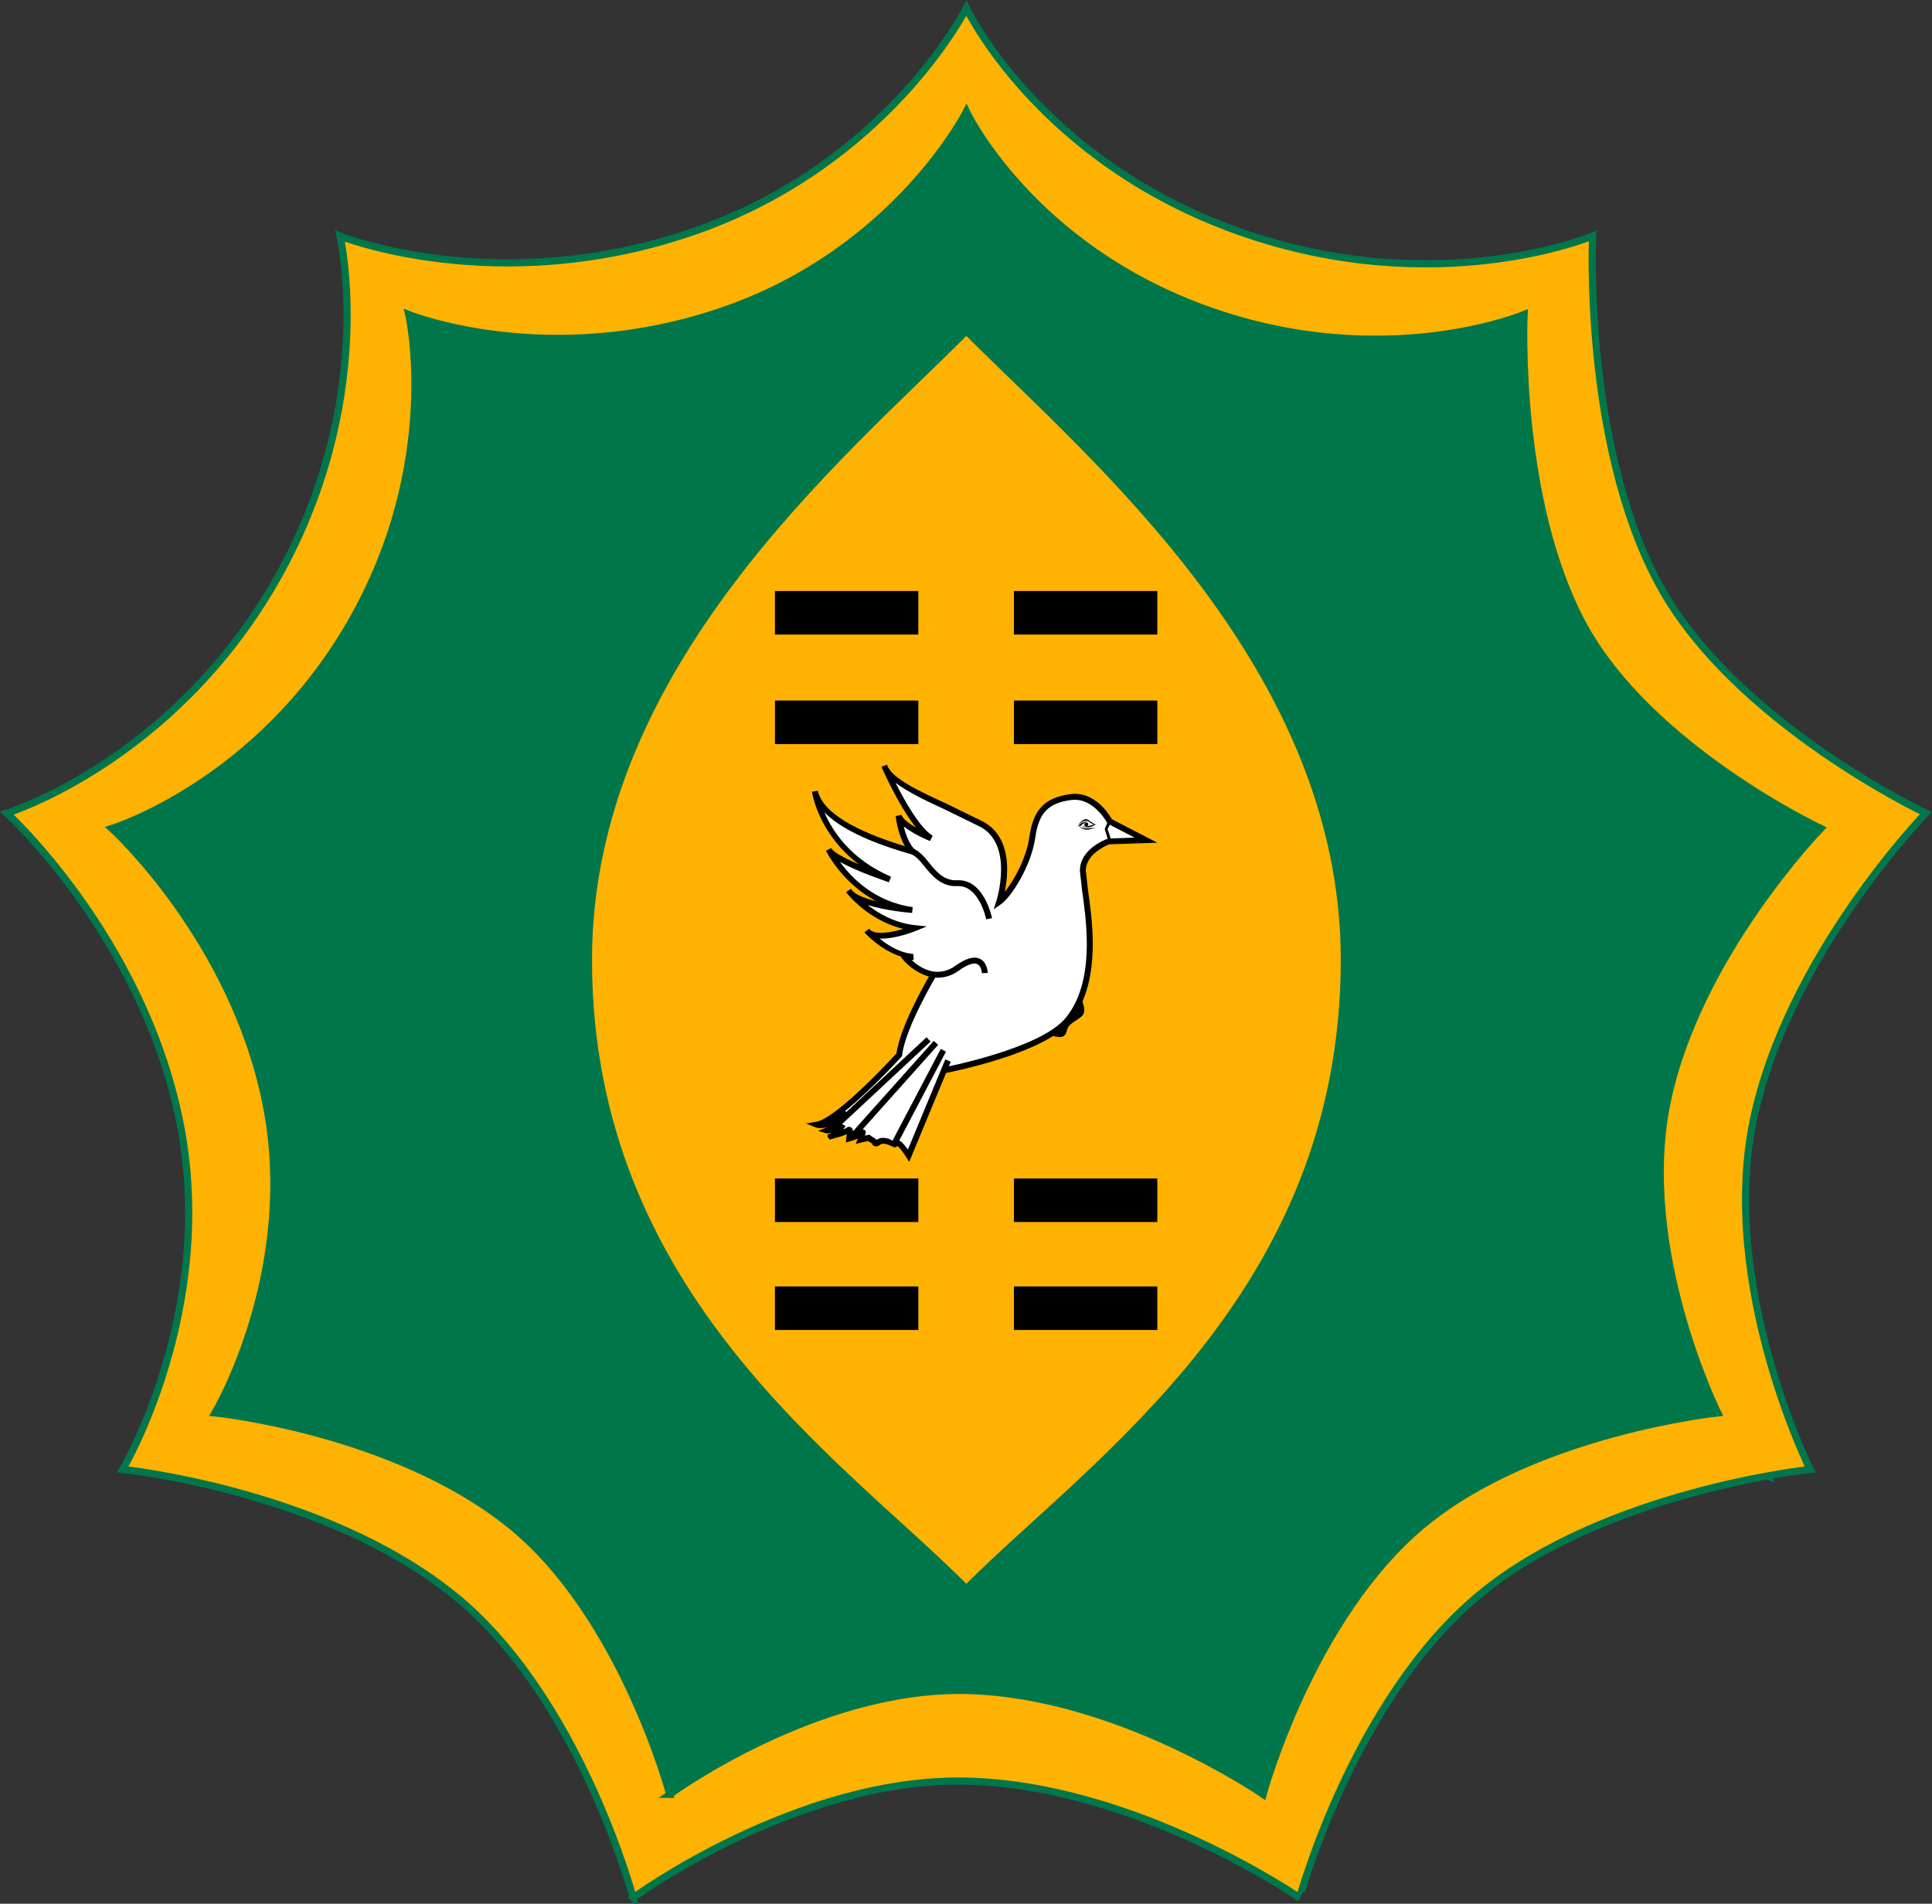 <?xml version="1.0" encoding="UTF-8" standalone="no"?>
<!-- Created with Inkscape (http://www.inkscape.org/) -->

<svg
   xmlns:dc="http://purl.org/dc/elements/1.1/"
   xmlns:cc="http://creativecommons.org/ns#"
   xmlns:rdf="http://www.w3.org/1999/02/22-rdf-syntax-ns#"
   xmlns:svg="http://www.w3.org/2000/svg"
   xmlns="http://www.w3.org/2000/svg"
   xmlns:sodipodi="http://sodipodi.sourceforge.net/DTD/sodipodi-0.dtd"
   xmlns:inkscape="http://www.inkscape.org/namespaces/inkscape"
   width="242.875"
   height="239.344"
   id="svg2"
   sodipodi:version="0.32"
   inkscape:version="0.48.1 "
   version="1.0"
   sodipodi:docname="Aa.svg"
   inkscape:output_extension="org.inkscape.output.svg.inkscape">
  <rect width="100%" height="100%" fill="#333333" stroke="none"/>
  <defs
     id="defs4">
    <clipPath
       id="t">
      <path
         d="M 0,0 22.5,15 0,30"
         id="path3373"
         inkscape:connector-curvature="0" />
    </clipPath>
    <clipPath
       id="around">
      <rect
         width="45"
         height="30"
         id="rect3370"
         x="0"
         y="0" />
    </clipPath>
    <inkscape:perspective
       sodipodi:type="inkscape:persp3d"
       inkscape:vp_x="0 : 526.18109 : 1"
       inkscape:vp_y="0 : 1000 : 0"
       inkscape:vp_z="744.09448 : 526.18109 : 1"
       inkscape:persp3d-origin="372.04724 : 350.78739 : 1"
       id="perspective10" />
    <inkscape:perspective
       id="perspective2447"
       inkscape:persp3d-origin="372.04724 : 350.78739 : 1"
       inkscape:vp_z="744.09448 : 526.18109 : 1"
       inkscape:vp_y="0 : 1000 : 0"
       inkscape:vp_x="0 : 526.18109 : 1"
       sodipodi:type="inkscape:persp3d" />
    <inkscape:perspective
       id="perspective2596"
       inkscape:persp3d-origin="450 : 200 : 1"
       inkscape:vp_z="900 : 300 : 1"
       inkscape:vp_y="0 : 1000 : 0"
       inkscape:vp_x="0 : 300 : 1"
       sodipodi:type="inkscape:persp3d" />
    <inkscape:perspective
       id="perspective2643"
       inkscape:persp3d-origin="300 : 200 : 1"
       inkscape:vp_z="600 : 300 : 1"
       inkscape:vp_y="0 : 1000 : 0"
       inkscape:vp_x="0 : 300 : 1"
       sodipodi:type="inkscape:persp3d" />
    <inkscape:perspective
       id="perspective2509"
       inkscape:persp3d-origin="372.04724 : 350.78739 : 1"
       inkscape:vp_z="744.09448 : 526.18109 : 1"
       inkscape:vp_y="0 : 1000 : 0"
       inkscape:vp_x="0 : 526.18109 : 1"
       sodipodi:type="inkscape:persp3d" />
  </defs>
  <sodipodi:namedview
     id="base"
     pagecolor="#ffffff"
     bordercolor="#666666"
     borderopacity="1.0"
     gridtolerance="10000"
     guidetolerance="10"
     objecttolerance="10"
     inkscape:pageopacity="0"
     inkscape:pageshadow="2"
     inkscape:zoom="2.2235194"
     inkscape:cx="107.38459"
     inkscape:cy="146.37353"
     inkscape:document-units="px"
     inkscape:current-layer="svg2"
     showgrid="false"
     inkscape:window-width="1280"
     inkscape:window-height="1004"
     inkscape:window-x="-8"
     inkscape:window-y="-8"
     inkscape:window-maximized="1"
     fit-margin-top="0"
     fit-margin-left="0"
     fit-margin-right="0"
     fit-margin-bottom="0" />
  <path
     style="fill:#00774b;fill-opacity:1;stroke:#00774b;stroke-width:0.6;stroke-miterlimit:4;stroke-opacity:1;stroke-dasharray:none;stroke-dashoffset:0"
     d="m 121.49,14.038 c -1e-5,0 -8.827,17.524 -30.594,25.031 -21.917,7.559 -39.5,0.469 -39.5,0.469 0,0 4.291,18.638 -7.375,38.844 -11.613,20.115 -29.938,25.781 -29.938,25.781 0,0 15.157,13.813 19.344,34.469 4.277,21.101 -6.406,39 -6.406,39 0,0 22.327,2.261 36.969,13.969 14.154,11.318 20.188,34 20.188,34 0,0 18.406,-13.486 37.312,-13.062 19.008,0.425 37.281,13.062 37.281,13.062 0,0 6.075,-22.368 20.188,-34 14.036,-11.569 36.969,-13.969 36.969,-13.969 1e-5,0 -10.175,-20.475 -6.375,-39 3.787,-18.459 19.344,-34.469 19.344,-34.469 0,0 -21.631,-10.196 -29.969,-25.781 -8.422,-15.743 -7.344,-38.844 -7.344,-38.844 0,0 -17.416,7.326 -39.5,-0.469 C 129.573,31.124 121.49,14.038 121.49,14.038 z m 100.875,171.531 c -0.213,0.038 -0.308,0.052 -0.531,0.094 0.234,0.063 0.455,0.152 0.688,0.219 -0.056,-0.103 -0.101,-0.209 -0.156,-0.312 z"
     id="blue_background"
     inkscape:connector-curvature="0"
     sodipodi:nodetypes="cscscscscscscscscscccccc" />
  <g
     id="roundel"
     transform="matrix(0.408,0,0,0.408,-1.014,1.031)" />
  <path
     d="m 121.485,199.116 c -15.686,-15.688 -47.062,-36.606 -47.062,-78.439 0,-36.606 31.375,-62.751 47.062,-78.439 15.689,15.688 47.065,41.833 47.065,78.439 0,41.833 -31.375,62.751 -47.065,78.439 z"
     id="path68"
     inkscape:connector-curvature="0"
     style="fill:#ffb300;fill-opacity:1;fill-rule:evenodd;stroke:none" />
  <g
     font-size="12px"
     transform="matrix(0,0.308,-0.339,0,145.476,25.253)"
     id="g72"
     style="font-size:12px;fill:#000000;fill-rule:evenodd;stroke-width:1pt">
    <path
       style="fill:#000000"
       d="m 688.688,401.281 0,5.469 18,0 0,-5.469 -18,0 z m 30,0 0,5.469 18,0 0,-5.469 -18,0 z"
       transform="matrix(0,-2.954,3.249,0,-1144.504,2176.145)"
       id="rect74"
       inkscape:connector-curvature="0" />
    <path
       style="fill:#000000"
       d="m 203.973,141.753 17.77,0 0,-53.172 -17.77,0 0,53.172 z m 0,-88.62 17.77,0 0,-53.172 -17.77,0 0,53.172 z"
       id="rect78"
       inkscape:connector-curvature="0" />
    <g
       font-size="12px"
       transform="matrix(-1,0,0,1,620.152,-9.4016318e-6)"
       id="g72-9"
       style="font-size:12px;fill:#000000;fill-rule:evenodd;stroke-width:1pt">
      <path
         style="fill:#000000"
         d="m 688.688,401.281 0,5.469 18,0 0,-5.469 -18,0 z m 30,0 0,5.469 18,0 0,-5.469 -18,0 z"
         transform="matrix(0,-2.954,3.249,0,-1144.504,2176.145)"
         id="rect74-3"
         inkscape:connector-curvature="0" />
      <path
         style="fill:#000000"
         d="m 203.324,141.753 17.77,0 0,-53.172 -17.77,0 0,53.172 z m 0,-88.62 17.77,0 0,-53.172 -17.77,0 0,53.172 z"
         id="rect78-0"
         inkscape:connector-curvature="0" />
    </g>
    <path
       inkscape:connector-curvature="0"
       id="path2025"
       d="m 267.065,88.952 c -3.568,5.789 -16.067,6.952 -16.067,6.952 4.598,-1.385 9.18,-12.04 9.18,-12.04 -5.363,7.872 -29.55,17.364 -29.55,17.364 8.662,-2.548 15.79,-23.153 23.943,-36.36 8.145,-13.207 31.594,-6.253 31.594,-6.253 -2.805,-3.701 -15.281,-10.882 -26.246,-12.267 -10.953,-1.399 -15.276,-5.333 -16.553,-14.366 -1.277,-9.037 9.928,-14.361 9.928,-14.361 l 7.652,-13.427 0.501,13.656 c 0,0 3.575,9.74 11.983,9.74 8.412,0 42.036,-8.568 60.895,5.551 13.103,9.831 20.632,46.098 20.632,46.098"
       style="fill:#ffffff" />
    <path
       inkscape:connector-curvature="0"
       id="path2027"
       d="m 230.273,100.173 c 5.479,-1.639 10.761,-12.065 15.86,-22.146 l 7.388,-13.695 c 4.268,-6.91 12.27,-8.682 19.332,-8.682 3.497,0 6.75,0.437 9.223,0.897 -4.859,-3.543 -13.957,-8.059 -22.316,-9.119 -11.308,-1.431 -16.24,-5.732 -17.587,-15.309 -1.302,-9.236 8.835,-14.583 10.208,-15.272 0.292,-0.51 9.623,-16.89 9.623,-16.89 0,0 0.657,17.847 0.657,17.856 0,-0.008 0,-0.008 0,-0.008 0.053,0 3.442,8.677 10.774,8.677 l 7.77,-0.799 c 5.789,-0.739 13.723,-1.767 22.112,-1.767 11.096,0 22.983,1.797 31.776,8.373 13.282,9.966 20.732,45.241 21.045,46.736 l -2.369,0.407 c -0.07,-0.357 -7.596,-35.994 -20.204,-45.45 -8.241,-6.171 -19.577,-7.867 -30.247,-7.867 -8.236,0 -16.079,1.005 -21.777,1.742 l -8.105,0.819 c -9.175,0 -12.962,-10.058 -13.128,-10.488 -0.038,-0.192 -0.249,-5.736 -0.398,-9.783 -2.221,3.889 -5.716,10.021 -5.716,10.021 l -0.335,0.162 c -0.111,0.048 -10.439,5.091 -9.294,13.251 1.209,8.602 5.278,12.116 15.523,13.409 11.001,1.399 24.013,8.696 27.07,12.74 l 2.017,2.66 -3.382,-1.003 c -0.116,-0.027 -6.073,-1.746 -12.861,-1.746 -6.438,0 -13.612,1.538 -17.303,7.499 l -7.292,13.532 c -3.575,7.064 -7.063,13.608 -10.774,18.097 7.471,-3.406 18.323,-8.945 21.601,-13.748 l 2.148,0.984 c -0.36,0.813 -2.787,6.183 -5.96,9.728 3.742,-0.822 8.709,-2.397 10.663,-5.581 l 2.11,1.067 c -3.83,6.221 -16.452,7.464 -16.983,7.508 l -0.504,-2.138 c 1.657,-0.497 3.545,-2.815 5.215,-5.436 -8.906,6.505 -23.95,12.5 -24.743,12.814 l -0.008,-0.027 c -0.038,0.014 -0.065,0.05 -0.096,0.057 l -0.854,-2.044 c 0,0.009 0.106,-0.034 0.121,-0.043 z" />
    <path
       inkscape:connector-curvature="0"
       id="path2029"
       d="m 293.044,62.325 c 0,0 -15.037,2.781 -14.526,11.811 0.509,9.032 -11.205,11.58 -12.992,16.909 -1.78,5.324 -9.925,32.886 -24.456,35.9 0,0 23.953,-2.548 35.928,-27.79 0,0 -7.395,20.374 -12.234,22.697 0,0 21.402,-9.039 24.71,-31.041 0,0 -1.78,20.612 -7.891,23.624 0,0 13.498,-9.266 15.286,-24.547 0,0 6.368,14.123 1.015,17.833 0,0 9.933,-7.645 10.693,-17.144 l 0.768,2.552 c 0,0 11.723,-9.03 3.822,-18.992 -7.901,-9.957 2.047,-10.193 2.047,-10.193"
       style="fill:#ffffff" />
    <path
       inkscape:connector-curvature="0"
       id="path2031"
       d="m 264.013,91.809 0.352,-1.087 c 0.816,-2.424 3.23,-4.212 5.794,-6.107 3.653,-2.715 7.433,-5.503 7.158,-10.426 -0.564,-9.859 14.83,-12.823 15.482,-12.94 l 0.478,2.147 c -0.141,0.021 -14.01,2.706 -13.559,10.685 0.345,6.013 -4.313,9.463 -8.037,12.23 -2.269,1.682 -4.406,3.262 -5.006,5.047 l -0.35,1.074 c -2.065,6.354 -7.513,22.807 -16.764,31.004 7.856,-3.051 19.252,-9.829 26.322,-24.725 l 2.248,0.776 c -0.556,1.538 -4.321,11.683 -8.304,18.168 6.413,-4.216 16.316,-12.823 18.454,-26.994 l 2.392,0.236 c -0.116,1.396 -0.942,9.783 -3.23,16.453 3.538,-4.113 7.355,-10.113 8.226,-17.584 l 0.499,-4.31 1.813,4.013 c 0.478,1.069 3.427,7.993 3.145,13.464 2.729,-3.008 5.847,-7.391 6.257,-12.436 l 2.362,-0.208 c 0,0 0.131,0.428 0.219,0.723 2.682,-2.646 7.848,-9.138 2.226,-16.236 -3.034,-3.827 -3.961,-6.878 -2.767,-9.067 1.491,-2.74 5.582,-2.864 5.756,-2.87 l 0.063,2.195 c -0.788,0.021 -2.979,0.364 -3.661,1.65 -0.745,1.366 0.166,3.795 2.563,6.812 8.453,10.651 -3.888,20.367 -4.024,20.468 l -1.433,1.112 c 0,0 -0.066,-0.217 -0.096,-0.32 -2.634,7.748 -9.573,13.523 -9.928,13.793 l -0.015,-0.008 c -0.022,0.008 -0.022,0.036 -0.038,0.041 l -1.513,-1.703 c 0,0 0.058,-0.048 0.058,-0.053 2.78,-1.955 1.503,-8.163 0.022,-12.681 -3.414,13.045 -14.362,20.804 -14.878,21.157 l -0.022,-0.027 c -0.045,0.027 -0.081,0.094 -0.133,0.112 l -1.302,-1.833 c 0.008,-0.008 0.159,-0.117 0.204,-0.149 2.007,-1.048 3.643,-4.805 4.875,-9.293 -7.408,12.772 -20.203,18.518 -20.601,18.696 0,0 0,0 -0.008,0 l -0.053,0.027 -1.065,-1.962 c 1.78,-0.858 4.278,-5.226 6.66,-10.236 -12.451,14.917 -28.779,17.277 -29.525,17.362 l 0,0 0,0 c -0.018,0 -0.126,0.023 -0.126,0.023 l -0.413,-2.154 c 8.662,-1.788 16.462,-13.246 23.222,-34.06 z" />
    <path
       inkscape:connector-curvature="0"
       id="path2033"
       d="m 315.713,82.884 c 0,0 21.407,11.633 32.869,12.793 0,0 27.009,22.24 28.525,30.571 0,0 1.78,-3.939 -4.837,-11.12 0,0 6.876,6.022 7.136,7.183 0.262,1.154 -0.511,-4.864 -2.299,-5.793 0,0 4.087,2.552 4.595,4.171 0.509,1.623 -0.509,-1.618 -0.509,-1.618 0,0 -0.511,-3.017 -1.788,-4.406 -1.269,-1.392 3.306,-0.462 3.306,-0.462 0,0 -1.017,-3.477 -2.291,-4.628 -1.269,-1.161 2.81,0.462 2.81,0.462 l -0.768,-3.008 1.521,-2.083 c 0,0 1.531,-0.234 0.259,-1.632 -1.261,-1.383 0,-3.932 0,-3.932 0,0 1.788,-1.859 0.511,-2.779 -1.272,-0.92 4.897,-4.431 4.897,-4.431 l -38.723,-14.583"
       style="fill:#ffffff" />
    <path
       inkscape:connector-curvature="0"
       id="path2035"
       d="m 316.335,81.948 c 0.211,0.114 21.314,11.52 32.377,12.637 l 0.385,0.041 0.292,0.238 c 0.781,0.643 13.795,11.454 22.102,20.843 0.252,-0.213 1.614,-1.366 1.614,-1.366 1.105,0.968 2.256,2.014 3.341,3.035 0.056,-0.071 1.254,-1.811 1.254,-1.811 0.038,0.016 0.045,0.062 0.07,0.076 l 0.022,-0.029 c 0.204,0.133 0.682,0.444 1.239,0.842 -0.181,-0.384 -0.32,-0.826 -0.561,-1.083 -0.783,-0.858 -0.463,-1.552 -0.292,-1.815 0.176,-0.252 0.519,-0.755 2.065,-0.755 0.164,0 0.504,0.071 0.705,0.085 -0.405,-1.046 -0.894,-2.097 -1.387,-2.538 l -0.715,-0.643 0.34,-1.126 c 0.262,-0.348 0.594,-0.52 1.128,-0.52 0.262,0 0.891,0.272 1.254,0.357 -0.138,-0.536 -0.398,-1.602 -0.398,-1.602 l 1.999,-2.733 c 0,0 0.093,-0.041 0.154,-0.057 l -0.015,-0.009 c -1.692,-1.856 -0.335,-4.761 -0.174,-5.086 0.589,-0.689 0.896,-1.273 0.871,-1.474 l -0.433,-0.35 -0.186,-0.922 c 0.053,-0.938 1.561,-2.245 3.84,-3.74 -3.543,-1.334 -36.769,-13.848 -36.769,-13.848 l 0.927,-2.026 40.888,15.405 -1.992,1.128 c -2.11,1.199 -4.094,2.66 -4.437,3.23 0.267,0.437 0.554,0.929 0.554,0.929 l -1.261,2.838 c -0.118,0.357 -0.564,1.868 0.033,2.513 0.72,0.803 0.947,1.545 0.665,2.241 -0.292,0.723 -1.073,1.074 -1.649,1.163 l 0.803,-0.465 c 0,0 -0.864,1.167 -1.234,1.689 0.159,0.657 1.138,4.502 1.138,4.502 0,0 -2.138,-0.703 -2.145,-0.71 0.627,1.321 1.065,2.653 1.128,2.886 l 0.456,1.547 c 0,0 -2.659,-0.272 -3.404,-0.336 0.896,1.605 1.405,3.502 1.443,3.77 0,-0.008 0,-0.008 0,-0.008 0.008,0 0.811,2.538 0.811,2.538 l -1.015,0.755 c -0.227,0.057 -0.408,0.094 -0.569,0.094 -0.431,0 -0.7,-0.483 -1.015,-1.3 l -0.043,0.009 c -0.018,-0.034 -0.103,-0.094 -0.121,-0.128 0.181,0.927 0.252,1.669 0.181,1.891 l -0.947,3.01 -1.42,-3.166 c -0.01,-0.027 -0.065,-0.085 -0.081,-0.103 0.665,2.451 0.174,3.912 0.063,4.17 l -1.614,3.564 -0.697,-3.8 C 374.719,119.954 355.556,102.926 347.989,96.679 336.324,95.29 315.952,84.301 315.073,83.829 l 1.261,-1.884 z" />
    <rect
       id="rect2037"
       x="341.058"
       y="77.059"
       transform="matrix(0.902,0.431,0.5,-0.866,0,0)"
       width="42.768"
       height="2.233" />
    <rect
       id="rect2039"
       x="304.119"
       y="152.492"
       transform="matrix(0.776,0.63,0.701,-0.713,0,0)"
       width="50.029"
       height="2.295" />
    <rect
       id="rect2041"
       x="287.225"
       y="177.928"
       transform="matrix(0.716,0.698,0.763,-0.646,0,0)"
       width="51.535"
       height="2.31" />
    <path
       inkscape:connector-curvature="0"
       id="path2043"
       d="m 253.554,17.122 c 0,0 2.933,1.289 2.986,1.307 0.008,-0.13 4.736,-1.456 4.736,-1.456 l 0.358,1.055 -5.149,1.431 c -0.446,-0.027 -3.445,-1.341 -3.445,-1.341 l 0.514,-0.996 z" />
    <path
       inkscape:connector-curvature="0"
       id="path2045"
       d="m 255.669,29.838 c 0,0 -4.625,-2.348 -2.886,-4.393 1.732,-2.039 2.047,-3.214 1.929,-3.568 0,0 0.123,2.051 -1.095,3.216 -1.231,1.172 -0.456,3.161 2.052,4.745 z" />
    <path
       inkscape:connector-curvature="0"
       id="path2047"
       d="m 254.961,29.304 c 0,0 2.256,-1.751 1.606,-4.15 -0.642,-2.392 -0.642,-2.392 -0.642,-2.392 0,0 0.126,2.037 0.196,3.388 0.058,1.339 -0.71,3.092 -1.161,3.154 z" />
    <path
       inkscape:connector-curvature="0"
       id="path2049"
       d="m 255.412,28.72 c 0,0 -2.508,-2.156 -1.8,-3.623 0,0 -0.904,2.575 1.528,4.038 l 0.272,-0.414 z" />
    <path
       inkscape:connector-curvature="0"
       id="path2051"
       d="m 254.961,28.366 c 0,0 1.858,-2.454 -0.189,-5.146 l -0.141,-0.165 -0.123,0.348 c 0,0.008 1.541,3.39 0.453,4.962 z" />
    <circle
       transform="matrix(0,2.289,2.518,0,-481.39,-1536.819)"
       id="circle2053"
       cx="682.877"
       cy="292.269"
       r="0.319"
       d="m 683.196,292.269 c 0,0.176 -0.143,0.319 -0.319,0.319 -0.176,0 -0.319,-0.143 -0.319,-0.319 0,-0.176 0.143,-0.319 0.319,-0.319 0.176,0 0.319,0.143 0.319,0.319 z"
       sodipodi:cx="682.87701"
       sodipodi:cy="292.26901"
       sodipodi:rx="0.31900001"
       sodipodi:ry="0.31900001" />
    <path
       inkscape:connector-curvature="0"
       id="path2055"
       d="m 325.678,28.242 c 0,0 3.845,-1.9 6.164,-0.906 2.314,1.005 3.515,5.512 6.602,6.112 3.094,0.607 3.089,2.11 2.659,4.214 -0.448,2.108 -0.557,2.506 -0.557,2.506 0,0 -5.189,-8.822 -13.556,-11.127 l -1.312,-0.799 z" />
    <path
       inkscape:connector-curvature="0"
       id="path2057"
       d="M 310.984,111.48" />
  </g>
  <path
     inkscape:connector-curvature="0"
     id="path2650"
     d="m 79.594,238.592 c 0,0 -6.769,-25.445 -22.662,-38.154 -16.441,-13.147 -41.51,-15.695 -41.51,-15.695 0,0 11.962,-20.111 7.159,-43.806 C 17.879,117.742 0.875,102.234 0.875,102.234 c 0,0 20.595,-6.366 33.636,-28.953 13.1,-22.69 8.243,-43.602 8.243,-43.602 0,0 19.769,7.94 44.381,-0.549 24.443,-8.43 34.351,-28.098 34.351,-28.098 0,0 9.073,19.177 34.351,28.098 24.8,8.753 44.368,0.549 44.368,0.549 0,0 -1.202,25.924 8.256,43.602 9.363,17.501 33.636,28.953 33.636,28.953 0,0 -17.453,17.974 -21.705,38.702 -4.267,20.803 7.159,43.806 7.159,43.806 0,0 -25.748,2.704 -41.51,15.695 -15.847,13.062 -22.662,38.154 -22.663,38.154 0,0 -20.548,-14.184 -41.892,-14.662 -21.23,-0.475 -41.892,14.662 -41.892,14.662 z m 4.594,-13.003 c 0,0 18.393,-13.477 37.299,-13.054 19.008,0.425 37.299,13.054 37.299,13.054 0,0 6.075,-22.349 20.187,-33.981 14.036,-11.569 36.967,-13.973 36.967,-13.973 1e-5,0 -10.18,-20.483 -6.38,-39.009 3.787,-18.459 19.332,-34.466 19.332,-34.466 0,0 -21.61,-10.191 -29.949,-25.776 -8.422,-15.743 -7.35,-38.843 -7.35,-38.843 0,0 -17.435,7.31 -39.519,-0.485 -22.511,-7.945 -30.587,-25.023 -30.587,-25.023 -1e-5,10e-6 -8.82,17.516 -30.587,25.023 -21.917,7.559 -39.519,0.485 -39.519,0.485 0,0 4.316,18.637 -7.35,38.843 -11.613,20.115 -29.961,25.776 -29.961,25.776 -10e-6,0 15.158,13.81 19.345,34.466 4.277,21.101 -6.38,39.009 -6.38,39.009 10e-6,0 22.326,2.265 36.967,13.973 14.154,11.317 20.187,33.981 20.187,33.981 z"
     style="fill:#ffb300;fill-opacity:1;fill-rule:nonzero;stroke:#00774b;stroke-width:0.9;stroke-miterlimit:4;stroke-opacity:1;stroke-dasharray:none" />
</svg>
